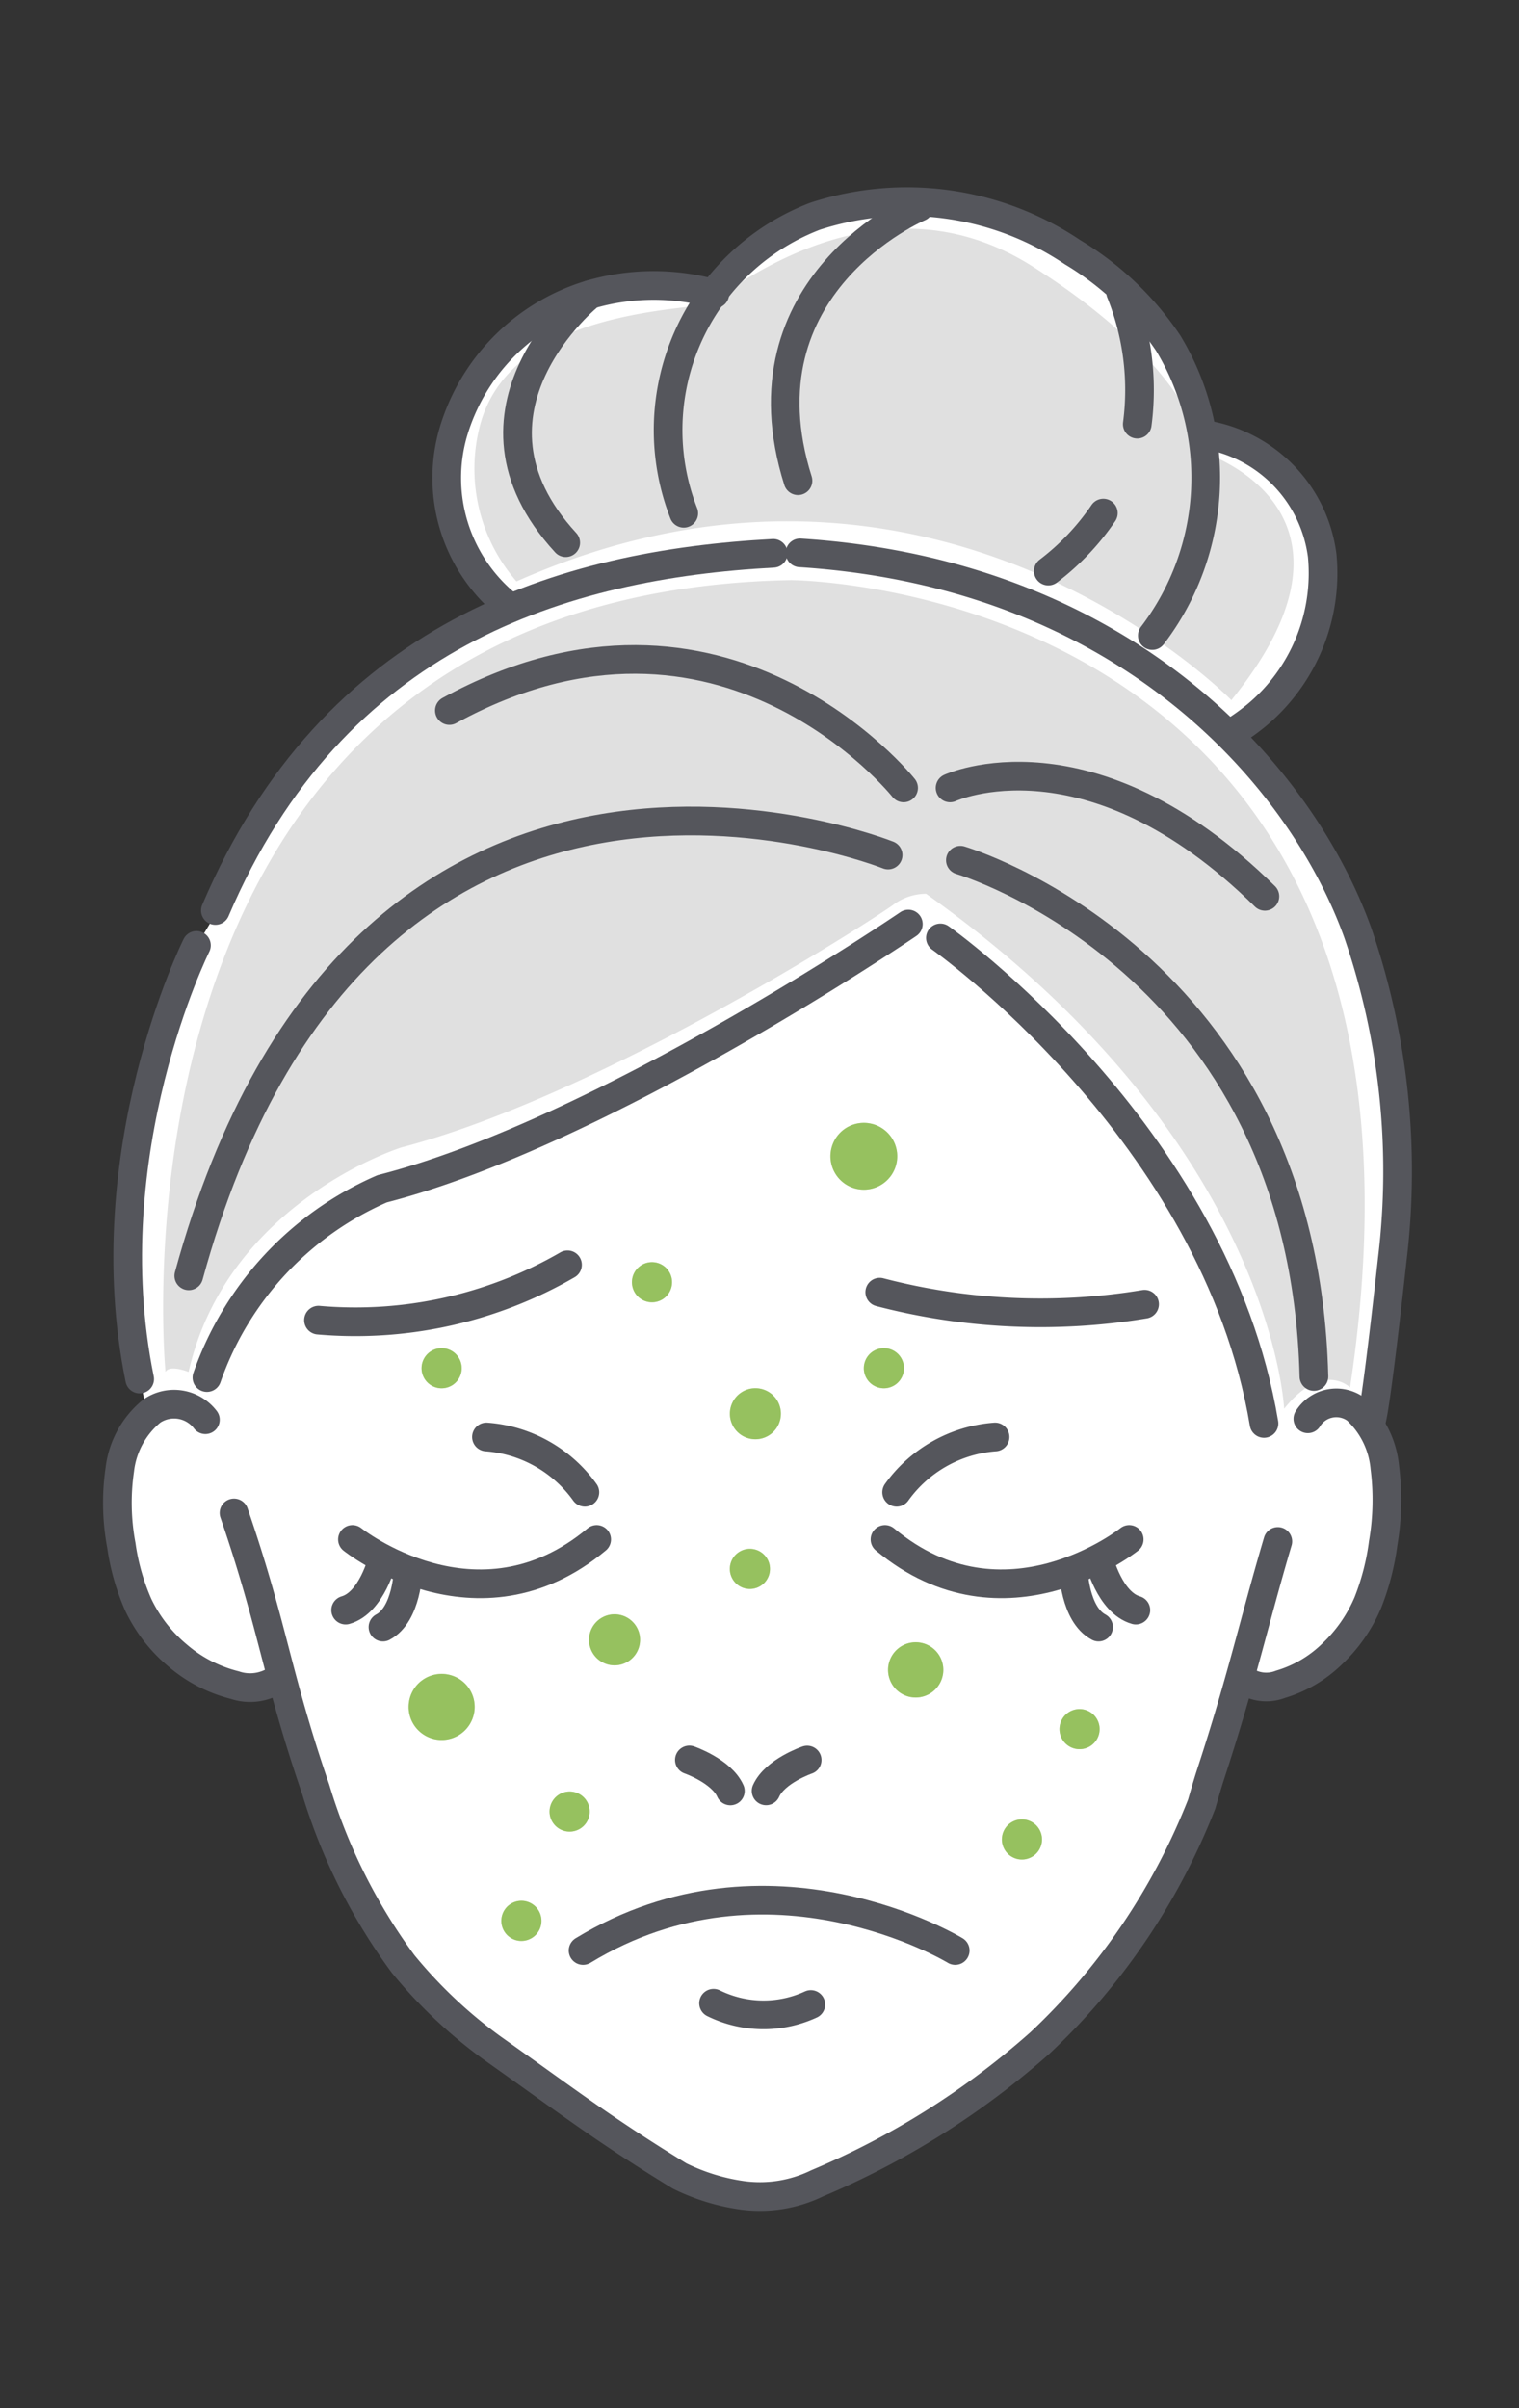 <svg xmlns="http://www.w3.org/2000/svg" xmlns:xlink="http://www.w3.org/1999/xlink" width="53" height="84" viewBox="0 0 53 84" color="#e0e0e0">
  <rect x="0" y="0" width="53" height="84" fill="#333333" stroke="none"/>
  <defs>
    <clipPath id="clip-path">
      <rect id="Rectangle_4079" data-name="Rectangle 4079" width="53" height="84" transform="translate(46 268)" fill="#fff" stroke="#707070" stroke-width="1" />
    </clipPath>
  </defs>
  <g id="Mask_Group_88" data-name="Mask Group 88" transform="translate(-46 -268)" clip-path="url(#clip-path)">
    <g id="Group_16573" data-name="Group 16573" transform="translate(50 275)">
      <path id="Path_25390" data-name="Path 25390" d="M310.329,142.047s-4.93-4.862.405-9.657a7.311,7.311,0,0,1,6.686-1.351s3.579-5.4,11.413-2.026c0,0,5.4,2.634,5.673,7.159,0,0,3.849.068,4.052,3.849s-1.351,5.268-3.107,6.281c0,0,6.146,4.12,5.875,16.884a31.8,31.8,0,0,1-.878,6.686s1.283,3.242.135,5.943-2.094,3.849-4.592,3.647l-1.891,5.47a19.644,19.644,0,0,1-6.416,7.969c-4.66,3.377-6.753,4.727-9.05,4.592s-8.172-4.727-8.847-5.268-3.985-2.7-5.2-6.078-2.229-6.753-2.229-6.753-3.174,1.013-5.065-2.9.405-6.348.405-6.348-2.431-9.05,1.958-16.748l1.958-3.242S303.17,145.559,310.329,142.047Z" transform="translate(-296.548 -127.822)" fill="#fff" />
      <path id="Path_25391" data-name="Path 25391" d="M299.763,179.871s-2.634-27.149,21.813-27.621c0,0,23.772.068,19.517,28.162,0,0-.945-.945-2.3.743,0,0-.405-9.387-12.494-17.964a1.946,1.946,0,0,0-1.081.338c-.405.338-10.2,6.686-17.221,8.509,0,0-6.078,1.891-7.429,7.834C300.573,179.871,299.9,179.6,299.763,179.871Z" transform="translate(-297.988 -139.015)" fill="currentColor" />
      <path id="Path_25392" data-name="Path 25392" d="M321.241,141.864a5.984,5.984,0,0,1-1.26-5.492c.9-3.242,4.952-3.872,7.834-4.142.38-.036,5.763-4.953,11.435-1.351s5.943,6.483,5.943,6.483,6.394,1.981.991,8.644C346.183,146.006,335.828,135.38,321.241,141.864Z" transform="translate(-307.22 -128.584)" fill="currentColor" />
      <g id="Group_16538" data-name="Group 16538" transform="translate(11.595 0.001)">
        <g id="Group_16533" data-name="Group 16533" transform="translate(0 2.956)">
          <g id="Group_16532" data-name="Group 16532">
            <path id="Path_25393" data-name="Path 25393" d="M320.125,144.389a5.723,5.723,0,0,1-1.895-6.045,7.128,7.128,0,0,1,4.775-4.8,7.9,7.9,0,0,1,4.351-.024" transform="translate(-318.01 -133.226)" fill="none" stroke="#55565c" stroke-linecap="round" stroke-linejoin="round" stroke-width="1" />
          </g>
        </g>
        <g id="Group_16535" data-name="Group 16535" transform="translate(7.724)">
          <g id="Group_16534" data-name="Group 16534">
            <path id="Path_25394" data-name="Path 25394" d="M332.843,138.658a7.988,7.988,0,0,1,4.588-10.363,10.348,10.348,0,0,1,8.971,1.252,10.568,10.568,0,0,1,3.344,3.176,9.068,9.068,0,0,1-.554,10.2" transform="translate(-332.305 -127.755)" fill="none" stroke="#55565c" stroke-linecap="round" stroke-linejoin="round" stroke-width="1" />
          </g>
        </g>
        <g id="Group_16537" data-name="Group 16537" transform="translate(26.485 8.165)">
          <g id="Group_16536" data-name="Group 16536">
            <path id="Path_25395" data-name="Path 25395" d="M367.031,142.867a4.906,4.906,0,0,1,4.053,4.211,6.449,6.449,0,0,1-2.3,5.581,8.183,8.183,0,0,1-.93.655" transform="translate(-367.031 -142.867)" fill="none" stroke="#55565c" stroke-linecap="round" stroke-linejoin="round" stroke-width="1" />
          </g>
        </g>
      </g>
      <g id="Group_16540" data-name="Group 16540" transform="translate(4.161 45.777)">
        <g id="Group_16539" data-name="Group 16539">
          <path id="Path_25396" data-name="Path 25396" d="M340.674,213.474c-.831,2.808-1.253,4.79-2.346,8.124-.1.307-.2.655-.312,1.04a22.888,22.888,0,0,1-5.637,8.325,28.156,28.156,0,0,1-7.777,4.9,4.562,4.562,0,0,1-2.619.418,7.175,7.175,0,0,1-2.185-.676c-2.671-1.634-3.991-2.661-6.545-4.467a16.641,16.641,0,0,1-3.1-2.928,19.974,19.974,0,0,1-3.052-6.1c-1.378-4.007-1.469-5.623-2.847-9.63" transform="translate(-304.25 -212.483)" fill="none" stroke="#55565c" stroke-linecap="round" stroke-linejoin="round" stroke-width="1" />
        </g>
      </g>
      <g id="Group_16543" data-name="Group 16543" transform="translate(39.331 41.932)">
        <g id="Group_16542" data-name="Group 16542">
          <g id="Group_16541" data-name="Group 16541">
            <path id="Path_25397" data-name="Path 25397" d="M371.648,205.923a1.165,1.165,0,0,1,1.685-.327,3.137,3.137,0,0,1,1,2.024,8.92,8.92,0,0,1-.057,2.64,8.656,8.656,0,0,1-.536,2.076,5.308,5.308,0,0,1-1.245,1.789,4.349,4.349,0,0,1-1.8,1.058,1.369,1.369,0,0,1-1.346-.2" transform="translate(-369.346 -205.365)" fill="none" stroke="#55565c" stroke-linecap="round" stroke-linejoin="round" stroke-width="1" />
          </g>
        </g>
      </g>
      <g id="Group_16545" data-name="Group 16545" transform="translate(0.093 41.978)">
        <g id="Group_16544" data-name="Group 16544">
          <path id="Path_25398" data-name="Path 25398" d="M299.792,205.994a1.374,1.374,0,0,0-1.871-.3,3.1,3.1,0,0,0-1.115,2.041,8.039,8.039,0,0,0,.054,2.641,7.847,7.847,0,0,0,.588,2.069,5.215,5.215,0,0,0,1.376,1.773,4.876,4.876,0,0,0,1.994,1.033,1.671,1.671,0,0,0,1.5-.22" transform="translate(-296.719 -205.45)" fill="none" stroke="#55565c" stroke-linecap="round" stroke-linejoin="round" stroke-width="1" />
        </g>
      </g>
      <g id="Group_16547" data-name="Group 16547" transform="translate(23.914 12.284)">
        <g id="Group_16546" data-name="Group 16546">
          <path id="Path_25399" data-name="Path 25399" d="M340.811,150.489c11.361.729,17.5,7.788,19.465,13.265a25.57,25.57,0,0,1,1.2,11.368s-.57,5.268-.75,5.718" transform="translate(-340.811 -150.489)" fill="none" stroke="#55565c" stroke-linecap="round" stroke-linejoin="round" stroke-width="1" />
        </g>
      </g>
      <g id="Group_16549" data-name="Group 16549" transform="translate(3.515 12.3)">
        <g id="Group_16548" data-name="Group 16548">
          <path id="Path_25400" data-name="Path 25400" d="M303.055,162.98c4.12-9.657,12.146-12.067,19.464-12.46" transform="translate(-303.055 -150.52)" fill="none" stroke="#55565c" stroke-linecap="round" stroke-linejoin="round" stroke-width="1" />
        </g>
      </g>
      <path id="Path_25401" data-name="Path 25401" d="M326.98,174.458s-10.642,7.258-18.357,9.233a11.2,11.2,0,0,0-6.116,6.586" transform="translate(-299.287 -149.225)" fill="none" stroke="#55565c" stroke-linecap="round" stroke-linejoin="round" stroke-width="1" />
      <path id="Path_25402" data-name="Path 25402" d="M349.876,175.352s9.6,6.774,11.291,16.936" transform="translate(-321.064 -149.636)" fill="none" stroke="#55565c" stroke-linecap="round" stroke-linejoin="round" stroke-width="1" />
      <path id="Path_25403" data-name="Path 25403" d="M344.532,128.167s-6.393,2.7-4.232,9.544" transform="translate(-316.457 -127.943)" fill="none" stroke="#55565c" stroke-linecap="round" stroke-linejoin="round" stroke-width="1" />
      <path id="Path_25404" data-name="Path 25404" d="M325.1,133.814s-5.084,4.062-.852,8.655" transform="translate(-308.509 -130.539)" fill="none" stroke="#55565c" stroke-linecap="round" stroke-linejoin="round" stroke-width="1" />
      <path id="Path_25405" data-name="Path 25405" d="M358.766,147.924a8.611,8.611,0,0,1-1.92,2.022" transform="translate(-324.269 -137.026)" fill="none" stroke="#55565c" stroke-linecap="round" stroke-linejoin="round" stroke-width="1" />
      <path id="Path_25406" data-name="Path 25406" d="M361.513,133.667a9.129,9.129,0,0,1,.582,4.6" transform="translate(-326.414 -130.472)" fill="none" stroke="#55565c" stroke-linecap="round" stroke-linejoin="round" stroke-width="1" />
      <g id="Group_16560" data-name="Group 16560" transform="translate(7.111 37.119)">
        <g id="Group_16551" data-name="Group 16551">
          <g id="Group_16550" data-name="Group 16550">
            <path id="Path_25407" data-name="Path 25407" d="M318.4,196.458a14.776,14.776,0,0,1-8.688,1.93" transform="translate(-309.71 -196.458)" fill="none" stroke="#55565c" stroke-linecap="round" stroke-linejoin="round" stroke-width="1" />
          </g>
        </g>
        <g id="Group_16553" data-name="Group 16553" transform="translate(19.584 0.954)">
          <g id="Group_16552" data-name="Group 16552">
            <path id="Path_25408" data-name="Path 25408" d="M355.2,198.643a22.185,22.185,0,0,1-9.24-.42" transform="translate(-345.959 -198.223)" fill="none" stroke="#55565c" stroke-linecap="round" stroke-linejoin="round" stroke-width="1" />
          </g>
        </g>
        <g id="Group_16557" data-name="Group 16557" transform="translate(9.233 22.162)">
          <g id="Group_16556" data-name="Group 16556" transform="translate(4.553 3.595)">
            <g id="Group_16555" data-name="Group 16555">
              <g id="Group_16554" data-name="Group 16554">
                <path id="Path_25409" data-name="Path 25409" d="M335.227,244.133a3.946,3.946,0,0,0,3.394.044" transform="translate(-335.227 -244.133)" fill="none" stroke="#55565c" stroke-linecap="round" stroke-linejoin="round" stroke-width="1" />
              </g>
            </g>
          </g>
          <path id="Path_25410" data-name="Path 25410" d="M339.784,239.235s-6.492-3.952-12.985,0" transform="translate(-326.799 -237.479)" fill="none" stroke="#55565c" stroke-linecap="round" stroke-linejoin="round" stroke-width="1" />
        </g>
        <g id="Group_16558" data-name="Group 16558" transform="translate(0.949 6.003)">
          <path id="Path_25411" data-name="Path 25411" d="M311.9,214.187s4.352,3.482,8.522,0" transform="translate(-311.663 -210.611)" fill="none" stroke="#55565c" stroke-linecap="round" stroke-linejoin="round" stroke-width="1" />
          <path id="Path_25412" data-name="Path 25412" d="M323.994,209.5a4.646,4.646,0,0,0-3.434-1.929" transform="translate(-315.647 -207.569)" fill="none" stroke="#55565c" stroke-linecap="round" stroke-linejoin="round" stroke-width="1" />
          <path id="Path_25413" data-name="Path 25413" d="M312.749,215.493s-.367,1.5-1.283,1.76" transform="translate(-311.466 -211.212)" fill="none" stroke="#55565c" stroke-linecap="round" stroke-linejoin="round" stroke-width="1" />
          <path id="Path_25414" data-name="Path 25414" d="M314.755,216.16s-.039,1.547-.88,1.992" transform="translate(-312.573 -211.519)" fill="none" stroke="#55565c" stroke-linecap="round" stroke-linejoin="round" stroke-width="1" />
        </g>
        <g id="Group_16559" data-name="Group 16559" transform="translate(19.767 6.003)">
          <path id="Path_25415" data-name="Path 25415" d="M354.819,214.187s-4.352,3.482-8.522,0" transform="translate(-346.297 -210.611)" fill="none" stroke="#55565c" stroke-linecap="round" stroke-linejoin="round" stroke-width="1" />
          <path id="Path_25416" data-name="Path 25416" d="M347.05,209.5a4.648,4.648,0,0,1,3.434-1.929" transform="translate(-346.643 -207.569)" fill="none" stroke="#55565c" stroke-linecap="round" stroke-linejoin="round" stroke-width="1" />
          <path id="Path_25417" data-name="Path 25417" d="M360.125,215.493s.367,1.5,1.283,1.76" transform="translate(-352.654 -211.212)" fill="none" stroke="#55565c" stroke-linecap="round" stroke-linejoin="round" stroke-width="1" />
          <path id="Path_25418" data-name="Path 25418" d="M358.463,216.16s.039,1.547.88,1.992" transform="translate(-351.89 -211.519)" fill="none" stroke="#55565c" stroke-linecap="round" stroke-linejoin="round" stroke-width="1" />
        </g>
        <path id="Path_25419" data-name="Path 25419" d="M333.665,228.424s1.121.387,1.43,1.082" transform="translate(-320.723 -211.154)" fill="none" stroke="#55565c" stroke-linecap="round" stroke-linejoin="round" stroke-width="1" />
        <path id="Path_25420" data-name="Path 25420" d="M340.052,228.429s-1.122.383-1.433,1.077" transform="translate(-323 -211.156)" fill="none" stroke="#55565c" stroke-linecap="round" stroke-linejoin="round" stroke-width="1" />
      </g>
      <path id="Path_25421" data-name="Path 25421" d="M299.791,175.833s-3.6,7.2-1.981,15.128" transform="translate(-296.936 -149.857)" fill="none" stroke="#55565c" stroke-linecap="round" stroke-linejoin="round" stroke-width="1" />
      <path id="Path_25422" data-name="Path 25422" d="M325.735,168.99s-18.369-7.384-24.4,14.678" transform="translate(-298.748 -146.165)" fill="none" stroke="#55565c" stroke-linecap="round" stroke-linejoin="round" stroke-width="1" />
      <path id="Path_25423" data-name="Path 25423" d="M351.167,170.333s11.976,3.512,12.336,18.009" transform="translate(-321.658 -147.328)" fill="none" stroke="#55565c" stroke-linecap="round" stroke-linejoin="round" stroke-width="1" />
      <path id="Path_25424" data-name="Path 25424" d="M350.5,165.317s4.862-2.251,10.985,3.782" transform="translate(-321.351 -144.833)" fill="none" stroke="#55565c" stroke-linecap="round" stroke-linejoin="round" stroke-width="1" />
      <path id="Path_25425" data-name="Path 25425" d="M334.015,161.853s-6.3-7.924-15.848-2.7" transform="translate(-306.487 -141.369)" fill="none" stroke="#55565c" stroke-linecap="round" stroke-linejoin="round" stroke-width="1" />
      <g id="Group_16572" data-name="Group 16572" transform="translate(10.258 32.163)">
        <g id="Group_16562" data-name="Group 16562" transform="translate(16.73 18.122)">
          <path id="Path_25426" data-name="Path 25426" d="M348.4,222.015a.964.964,0,1,1-.713-1.162A.963.963,0,0,1,348.4,222.015Z" transform="translate(-346.501 -220.827)" fill="#83b542" opacity="0.6" />
          <path id="Path_25427" data-name="Path 25427" d="M348.4,222.015a.964.964,0,1,1-.713-1.162A.963.963,0,0,1,348.4,222.015Z" transform="translate(-346.501 -220.827)" fill="#83b542" opacity="0.6" />
        </g>
        <g id="Group_16563" data-name="Group 16563" transform="translate(0 19.225)">
          <path id="Path_25428" data-name="Path 25428" d="M317.807,224.288a1.152,1.152,0,1,1-.852-1.388A1.15,1.15,0,0,1,317.807,224.288Z" transform="translate(-315.535 -222.868)" fill="#83b542" opacity="0.6" />
          <path id="Path_25429" data-name="Path 25429" d="M317.807,224.288a1.152,1.152,0,1,1-.852-1.388A1.15,1.15,0,0,1,317.807,224.288Z" transform="translate(-315.535 -222.868)" fill="#83b542" opacity="0.6" />
        </g>
        <g id="Group_16564" data-name="Group 16564" transform="translate(6.295 17.146)">
          <path id="Path_25430" data-name="Path 25430" d="M328.941,220.117a.89.89,0,1,1-.658-1.073A.888.888,0,0,1,328.941,220.117Z" transform="translate(-327.186 -219.019)" fill="#83b542" opacity="0.6" />
          <path id="Path_25431" data-name="Path 25431" d="M328.941,220.117a.89.89,0,1,1-.658-1.073A.888.888,0,0,1,328.941,220.117Z" transform="translate(-327.186 -219.019)" fill="#83b542" opacity="0.6" />
        </g>
        <g id="Group_16565" data-name="Group 16565" transform="translate(11.209 9.26)">
          <path id="Path_25432" data-name="Path 25432" d="M339.684,208.951a.89.89,0,1,1-.658-1.072A.889.889,0,0,1,339.684,208.951Z" transform="translate(-337.929 -207.854)" fill="#83b542" opacity="0.6" />
          <path id="Path_25433" data-name="Path 25433" d="M339.684,208.951a.89.89,0,1,1-.658-1.072A.889.889,0,0,1,339.684,208.951Z" transform="translate(-337.929 -207.854)" fill="#83b542" opacity="0.6" />
        </g>
        <g id="Group_16566" data-name="Group 16566" transform="translate(20.7 24.299)">
          <path id="Path_25434" data-name="Path 25434" d="M355.228,233.121a.7.7,0,1,1-.518-.843A.7.7,0,0,1,355.228,233.121Z" transform="translate(-353.848 -232.258)" fill="#83b542" opacity="0.6" />
          <path id="Path_25435" data-name="Path 25435" d="M355.228,233.121a.7.7,0,1,1-.518-.843A.7.7,0,0,1,355.228,233.121Z" transform="translate(-353.848 -232.258)" fill="#83b542" opacity="0.6" />
        </g>
        <g id="Group_16567" data-name="Group 16567" transform="translate(4.918 23.327)">
          <path id="Path_25436" data-name="Path 25436" d="M326.017,231.323a.7.7,0,1,1-.518-.843A.7.7,0,0,1,326.017,231.323Z" transform="translate(-324.637 -230.46)" fill="#83b542" opacity="0.6" />
          <path id="Path_25437" data-name="Path 25437" d="M326.017,231.323a.7.7,0,1,1-.518-.843A.7.7,0,0,1,326.017,231.323Z" transform="translate(-324.637 -230.46)" fill="#83b542" opacity="0.6" />
        </g>
        <g id="Group_16568" data-name="Group 16568" transform="translate(3.233 27.139)">
          <path id="Path_25438" data-name="Path 25438" d="M322.9,238.379a.7.7,0,1,1-.517-.843A.7.7,0,0,1,322.9,238.379Z" transform="translate(-321.518 -237.516)" fill="#83b542" opacity="0.6" />
          <path id="Path_25439" data-name="Path 25439" d="M322.9,238.379a.7.7,0,1,1-.517-.843A.7.7,0,0,1,322.9,238.379Z" transform="translate(-321.518 -237.516)" fill="#83b542" opacity="0.6" />
        </g>
        <g id="Group_16569" data-name="Group 16569" transform="translate(7.793 4.862)">
          <path id="Path_25440" data-name="Path 25440" d="M331.338,197.145a.7.7,0,1,1-.517-.843A.7.7,0,0,1,331.338,197.145Z" transform="translate(-329.959 -196.282)" fill="#83b542" opacity="0.6" />
          <path id="Path_25441" data-name="Path 25441" d="M331.338,197.145a.7.7,0,1,1-.517-.843A.7.7,0,0,1,331.338,197.145Z" transform="translate(-329.959 -196.282)" fill="#83b542" opacity="0.6" />
        </g>
        <g id="Group_16610" data-name="Group 16610" transform="translate(0.453 7.862)">
          <path id="Path_25440-2" data-name="Path 25440" d="M331.338,197.145a.7.7,0,1,1-.517-.843A.7.7,0,0,1,331.338,197.145Z" transform="translate(-329.959 -196.282)" fill="#83b542" opacity="0.6" />
          <path id="Path_25441-2" data-name="Path 25441" d="M331.338,197.145a.7.7,0,1,1-.517-.843A.7.7,0,0,1,331.338,197.145Z" transform="translate(-329.959 -196.282)" fill="#83b542" opacity="0.6" />
        </g>
        <g id="Group_16611" data-name="Group 16611" transform="translate(11.209 14.862)">
          <path id="Path_25440-3" data-name="Path 25440" d="M331.338,197.145a.7.7,0,1,1-.517-.843A.7.7,0,0,1,331.338,197.145Z" transform="translate(-329.959 -196.282)" fill="#83b542" opacity="0.6" />
          <path id="Path_25441-3" data-name="Path 25441" d="M331.338,197.145a.7.7,0,1,1-.517-.843A.7.7,0,0,1,331.338,197.145Z" transform="translate(-329.959 -196.282)" fill="#83b542" opacity="0.6" />
        </g>
        <g id="Group_16612" data-name="Group 16612" transform="translate(15.884 7.862)">
          <path id="Path_25440-4" data-name="Path 25440" d="M331.338,197.145a.7.7,0,1,1-.517-.843A.7.7,0,0,1,331.338,197.145Z" transform="translate(-329.959 -196.282)" fill="#83b542" opacity="0.6" />
          <path id="Path_25441-4" data-name="Path 25441" d="M331.338,197.145a.7.7,0,1,1-.517-.843A.7.7,0,0,1,331.338,197.145Z" transform="translate(-329.959 -196.282)" fill="#83b542" opacity="0.6" />
        </g>
        <g id="Group_16570" data-name="Group 16570" transform="translate(22.711 20.452)">
          <path id="Path_25442" data-name="Path 25442" d="M358.95,226a.7.7,0,1,1-.517-.843A.7.7,0,0,1,358.95,226Z" transform="translate(-357.571 -225.138)" fill="#83b542" opacity="0.6" />
          <path id="Path_25443" data-name="Path 25443" d="M358.95,226a.7.7,0,1,1-.517-.843A.7.7,0,0,1,358.95,226Z" transform="translate(-357.571 -225.138)" fill="#83b542" opacity="0.6" />
        </g>
        <g id="Group_16571" data-name="Group 16571" transform="translate(14.719)">
          <path id="Path_25444" data-name="Path 25444" d="M345.077,188.72a1.165,1.165,0,1,1-.862-1.4A1.164,1.164,0,0,1,345.077,188.72Z" transform="translate(-342.779 -187.284)" fill="#83b542" opacity="0.6" />
          <path id="Path_25445" data-name="Path 25445" d="M345.077,188.72a1.165,1.165,0,1,1-.862-1.4A1.164,1.164,0,0,1,345.077,188.72Z" transform="translate(-342.779 -187.284)" fill="#83b542" opacity="0.6" />
        </g>
      </g>
    </g>
  </g>
</svg>